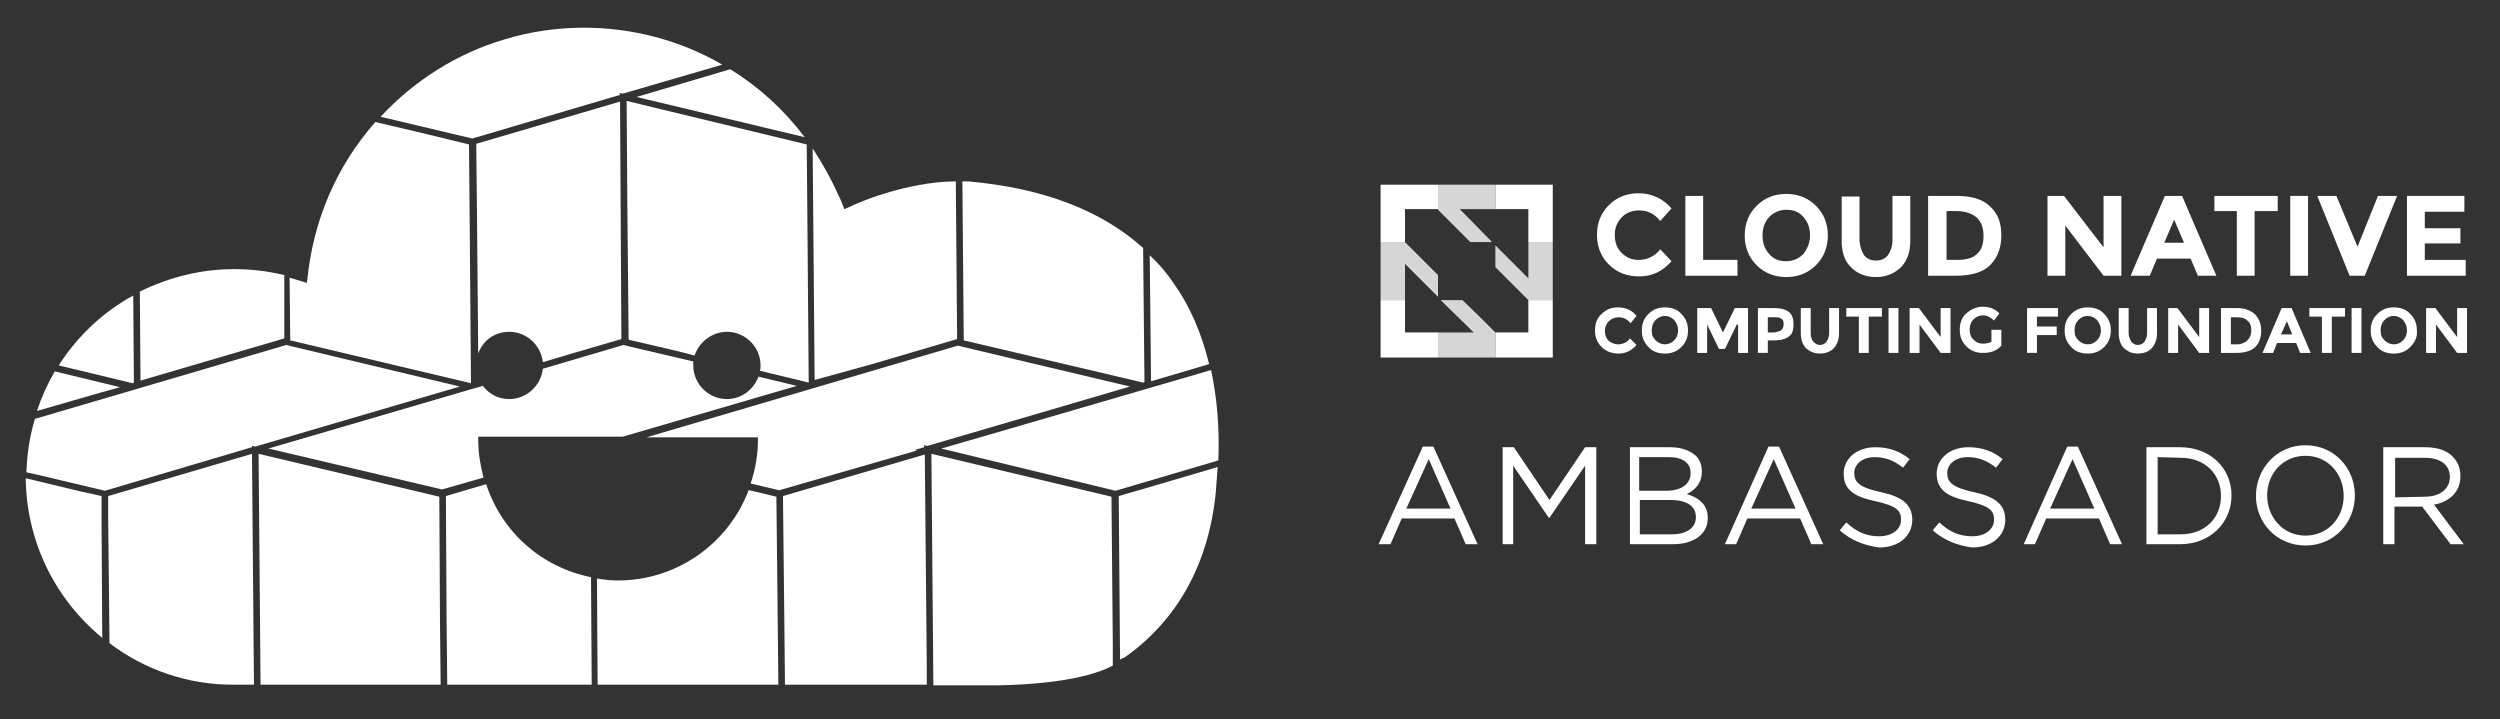 <?xml version="1.0" encoding="utf-8"?>
<!-- Generator: Adobe Illustrator 21.1.0, SVG Export Plug-In . SVG Version: 6.00 Build 0)  -->
<svg version="1.1" id="Layer_1" xmlns="http://www.w3.org/2000/svg" xmlns:xlink="http://www.w3.org/1999/xlink" x="0px" y="0px"
	 viewBox="0 0 379 109" style="enable-background:new 0 0 379 109;" xml:space="preserve">
<rect x="0" y="0" width="379" height="109" fill="#333333" stroke="none"/>
<style type="text/css">
	.st0{fill:#FFFFFF;}
	.st1{opacity:0.8;}
</style>
<g>
	<g>
		<g>
			<path class="st0" d="M215.7,67.7h1.6l6.7,14.8h-1.8l-1.7-3.9h-8l-1.7,3.9H209L215.7,67.7z M219.9,77.1l-3.3-7.5l-3.4,7.5H219.9z"
				/>
			<path class="st0" d="M227.8,67.8h1.7l5.4,8l5.4-8h1.7v14.7h-1.7V70.6l-5.4,7.9h-0.1l-5.4-7.9v11.9h-1.6V67.8z"/>
			<path class="st0" d="M246.9,67.8h6.3c1.7,0,3,0.5,3.9,1.3c0.6,0.6,0.9,1.4,0.9,2.4l0,0c0,1.9-1.2,2.9-2.3,3.4
				c1.7,0.5,3.2,1.5,3.2,3.6l0,0c0,2.5-2.1,4-5.3,4h-6.5V67.8H246.9z M256.3,71.7c0-1.5-1.2-2.4-3.3-2.4h-4.5v5.1h4.4
				C254.9,74.3,256.3,73.4,256.3,71.7L256.3,71.7z M253.2,75.8h-4.6V81h4.9c2.2,0,3.6-1,3.6-2.6l0,0
				C257.1,76.7,255.7,75.8,253.2,75.8z"/>
			<path class="st0" d="M268.1,67.7h1.6l6.7,14.8h-1.8l-1.7-3.9h-8l-1.7,3.9h-1.7L268.1,67.7z M272.2,77.1l-3.3-7.5l-3.4,7.5H272.2z
				"/>
			<path class="st0" d="M278.9,80.4l1-1.2c1.5,1.4,3,2.1,5,2.1s3.3-1.1,3.3-2.5l0,0c0-1.4-0.7-2.1-3.8-2.8c-3.4-0.7-4.9-1.8-4.9-4.2
				l0,0c0-2.3,2-4,4.8-4c2.1,0,3.7,0.6,5.2,1.8l-1,1.3c-1.4-1.1-2.7-1.6-4.3-1.6c-1.9,0-3.1,1.1-3.1,2.4l0,0c0,1.4,0.8,2.2,4,2.9
				c3.3,0.7,4.8,1.9,4.8,4.2l0,0c0,2.5-2.1,4.2-5,4.2C282.6,82.7,280.6,81.9,278.9,80.4z"/>
			<path class="st0" d="M293,80.4l1-1.2c1.5,1.4,3,2.1,5,2.1s3.3-1.1,3.3-2.5l0,0c0-1.4-0.7-2.1-3.8-2.8c-3.4-0.7-4.9-1.8-4.9-4.2
				l0,0c0-2.3,2-4,4.8-4c2.1,0,3.7,0.6,5.2,1.8l-1,1.3c-1.4-1.1-2.7-1.6-4.3-1.6c-1.9,0-3.1,1.1-3.1,2.4l0,0c0,1.4,0.8,2.2,4,2.9
				c3.3,0.7,4.8,1.9,4.8,4.2l0,0c0,2.5-2.1,4.2-5,4.2C296.7,82.7,294.7,81.9,293,80.4z"/>
			<path class="st0" d="M313.4,67.7h1.6l6.7,14.8h-1.8l-1.7-3.9h-8l-1.7,3.9h-1.7L313.4,67.7z M317.5,77.1l-3.3-7.5l-3.4,7.5H317.5z
				"/>
			<path class="st0" d="M325.4,67.8h5.1c4.6,0,7.8,3.2,7.8,7.3l0,0c0,4.1-3.2,7.4-7.8,7.4h-5.1V67.8z M327.1,69.3V81h3.5
				c3.7,0,6.1-2.5,6.1-5.8l0,0c0-3.3-2.4-5.8-6.1-5.8L327.1,69.3L327.1,69.3z"/>
			<path class="st0" d="M342,75.2L342,75.2c0-4.1,3.1-7.7,7.5-7.7s7.5,3.5,7.5,7.6l0,0c0,4.1-3.1,7.6-7.5,7.6S342,79.2,342,75.2z
				 M355.3,75.2L355.3,75.2c0-3.4-2.4-6.1-5.8-6.1s-5.8,2.7-5.8,6l0,0c0,3.3,2.4,6.1,5.8,6.1S355.3,78.5,355.3,75.2z"/>
			<path class="st0" d="M361.4,67.8h6.3c1.8,0,3.3,0.5,4.2,1.5c0.7,0.7,1.1,1.7,1.1,2.9l0,0c0,2.4-1.7,3.9-4,4.3l4.5,6h-2l-4.3-5.7
				H363v5.7h-1.7V67.8H361.4z M367.6,75.3c2.2,0,3.8-1.1,3.8-3l0,0c0-1.8-1.4-2.9-3.8-2.9h-4.5v6L367.6,75.3L367.6,75.3z"/>
		</g>
		<g>
			<g id="XMLID_1262_">
				<g>
					<path id="XMLID_3121_" class="st0" d="M248.4,39.4c1.3,0,2.4-0.5,3.3-1.6l1.7,1.8c-1.4,1.6-3,2.3-4.9,2.3s-3.4-0.6-4.6-1.8
						c-1.2-1.2-1.8-2.7-1.8-4.5s0.6-3.3,1.8-4.5c1.2-1.2,2.7-1.8,4.5-1.8c2,0,3.7,0.8,5,2.3l-1.7,1.9c-0.9-1.1-1.9-1.6-3.2-1.6
						c-1,0-1.9,0.3-2.6,1s-1.1,1.6-1.1,2.7s0.3,2,1,2.7C246.6,39.1,247.4,39.4,248.4,39.4z"/>
					<path id="XMLID_3119_" class="st0" d="M255.5,41.8V29.7h2.7v9.7h5.2v2.4C263.4,41.8,255.5,41.8,255.5,41.8z"/>
					<path id="XMLID_3116_" class="st0" d="M275.3,40.2c-1.2,1.2-2.7,1.8-4.5,1.8s-3.3-0.6-4.5-1.8c-1.2-1.2-1.8-2.7-1.8-4.5
						s0.6-3.3,1.8-4.5c1.2-1.2,2.7-1.8,4.5-1.8s3.3,0.6,4.5,1.8c1.2,1.2,1.8,2.7,1.8,4.5C277.1,37.5,276.5,39,275.3,40.2z
						 M274.4,35.7c0-1.1-0.3-2-1-2.8s-1.5-1.1-2.6-1.1c-1,0-1.9,0.4-2.6,1.1c-0.7,0.8-1,1.7-1,2.8c0,1.1,0.3,2,1,2.8
						s1.5,1.1,2.6,1.1c1,0,1.9-0.4,2.6-1.1C274,37.7,274.4,36.8,274.4,35.7z"/>
					<path id="XMLID_3114_" class="st0" d="M282.6,38.7c0.5,0.6,1.1,0.8,1.8,0.8c0.8,0,1.4-0.3,1.8-0.8c0.4-0.6,0.7-1.3,0.7-2.3
						v-6.7h2.7v6.8c0,1.8-0.5,3.1-1.5,4.1c-1,0.9-2.2,1.4-3.7,1.4s-2.8-0.5-3.7-1.4c-1-0.9-1.5-2.3-1.5-4v-6.8h2.7v6.7
						C282,37.4,282.2,38.1,282.6,38.7z"/>
					<path id="XMLID_3111_" class="st0" d="M301.7,31.3c1.2,1.1,1.7,2.5,1.7,4.4s-0.6,3.4-1.7,4.5s-2.9,1.6-5.2,1.6h-4.2V29.7h4.3
						C298.9,29.7,300.6,30.2,301.7,31.3z M299.7,38.5c0.7-0.6,1-1.5,1-2.7s-0.3-2.1-1-2.8c-0.7-0.6-1.7-1-3.1-1h-1.5v7.4h1.7
						C298.1,39.4,299.1,39.1,299.7,38.5z"/>
					<path id="XMLID_3109_" class="st0" d="M318.9,29.7h2.7v12.1h-2.7l-5.8-7.6v7.6h-2.7V29.7h2.5l6,7.8V29.7z"/>
					<path id="XMLID_3106_" class="st0" d="M333.2,41.8l-1.1-2.6H327l-1.1,2.6H323l5.2-12.1h2.6l5.2,12.1H333.2z M329.6,33.3
						l-1.5,3.5h3L329.6,33.3z"/>
					<path id="XMLID_3104_" class="st0" d="M341.8,32v9.8h-2.7V32h-3.4v-2.3h9.6V32H341.8z"/>
					<path id="XMLID_3102_" class="st0" d="M347.2,29.7h2.7v12.1h-2.7V29.7z"/>
					<path id="XMLID_3100_" class="st0" d="M357.4,37.4l3.1-7.7h2.9l-4.9,12.1h-2.3l-4.9-12.1h2.9L357.4,37.4z"/>
					<path id="XMLID_3098_" class="st0" d="M373.6,29.7v2.4h-6v2.5h5.4v2.3h-5.4v2.5h6.2v2.4h-8.9V29.7H373.6z"/>
					<path id="XMLID_3096_" class="st0" d="M245.3,52.2c0.7,0,1.4-0.3,1.8-0.9l1,1c-0.8,0.9-1.7,1.3-2.7,1.3s-1.9-0.3-2.6-1
						s-1-1.5-1-2.5s0.3-1.9,1-2.5c0.7-0.7,1.5-1,2.5-1c1.1,0,2.1,0.4,2.8,1.3l-0.9,1.1c-0.5-0.6-1.1-0.9-1.8-0.9
						c-0.6,0-1.1,0.2-1.5,0.6s-0.6,0.9-0.6,1.5s0.2,1.1,0.6,1.5C244.3,52,244.8,52.2,245.3,52.2z"/>
					<path id="XMLID_3093_" class="st0" d="M254.9,52.6c-0.7,0.7-1.5,1-2.5,1s-1.9-0.3-2.5-1c-0.7-0.7-1-1.5-1-2.5s0.3-1.8,1-2.5
						s1.5-1,2.5-1s1.9,0.3,2.5,1c0.7,0.7,1,1.5,1,2.5S255.6,51.9,254.9,52.6z M254.4,50.1c0-0.6-0.2-1.1-0.6-1.6
						c-0.4-0.4-0.9-0.6-1.4-0.6s-1,0.2-1.4,0.6s-0.6,0.9-0.6,1.6s0.2,1.1,0.6,1.5s0.9,0.6,1.4,0.6s1-0.2,1.4-0.6
						C254.2,51.2,254.4,50.7,254.4,50.1z"/>
					<path id="XMLID_3091_" class="st0" d="M263.3,49.2l-1.8,3.7h-0.9l-1.8-3.7v4.3h-1.5v-6.8h2.1l1.8,3.7l1.8-3.7h2v6.8h-1.5v-4.3
						H263.3z"/>
					<path id="XMLID_3088_" class="st0" d="M271.2,47.3c0.5,0.4,0.7,1,0.7,1.9c0,0.8-0.2,1.5-0.7,1.8c-0.5,0.4-1.2,0.6-2.2,0.6h-1
						v1.9h-1.5v-6.8h2.4C269.9,46.7,270.7,46.9,271.2,47.3z M270.1,50c0.2-0.2,0.3-0.5,0.3-0.9s-0.1-0.7-0.4-0.8
						c-0.2-0.2-0.6-0.2-1.1-0.2H268v2.3h1C269.5,50.3,269.9,50.2,270.1,50z"/>
					<path id="XMLID_3086_" class="st0" d="M274.9,51.8c0.3,0.3,0.6,0.5,1,0.5s0.8-0.2,1-0.5s0.4-0.7,0.4-1.3v-3.8h1.5v3.8
						c0,1-0.3,1.7-0.8,2.3c-0.5,0.5-1.2,0.8-2.1,0.8s-1.5-0.3-2.1-0.8c-0.5-0.5-0.8-1.3-0.8-2.3v-3.8h1.5v3.8
						C274.5,51,274.6,51.4,274.9,51.8z"/>
					<path id="XMLID_3084_" class="st0" d="M283.3,48v5.5h-1.5V48h-1.9v-1.3h5.4V48H283.3z"/>
					<path id="XMLID_3082_" class="st0" d="M286.3,46.7h1.5v6.8h-1.5V46.7z"/>
					<path id="XMLID_3080_" class="st0" d="M294.2,46.7h1.5v6.8h-1.5l-3.2-4.3v4.3h-1.5v-6.8h1.4l3.3,4.4L294.2,46.7L294.2,46.7z"/>
					<path id="XMLID_3078_" class="st0" d="M301.9,50h1.5v2.4c-0.7,0.8-1.6,1.1-2.8,1.1c-1,0-1.8-0.3-2.5-1s-1-1.5-1-2.5
						s0.3-1.9,1-2.5s1.5-1,2.5-1s1.8,0.3,2.5,1l-0.8,1.1c-0.3-0.3-0.6-0.4-0.8-0.6c-0.3-0.1-0.5-0.2-0.8-0.2c-0.6,0-1.1,0.2-1.5,0.6
						s-0.6,0.9-0.6,1.6c0,0.6,0.2,1.2,0.6,1.5c0.4,0.4,0.8,0.6,1.4,0.6c0.5,0,1-0.1,1.3-0.3L301.9,50L301.9,50z"/>
					<path id="XMLID_3076_" class="st0" d="M312,46.7V48h-3.2v1.5h3v1.3h-3v2.7h-1.5v-6.8H312z"/>
					<path id="XMLID_3073_" class="st0" d="M319,52.6c-0.7,0.7-1.5,1-2.5,1s-1.9-0.3-2.5-1c-0.7-0.7-1-1.5-1-2.5s0.3-1.8,1-2.5
						s1.5-1,2.5-1s1.9,0.3,2.5,1c0.7,0.7,1,1.5,1,2.5S319.7,51.9,319,52.6z M318.5,50.1c0-0.6-0.2-1.1-0.6-1.6
						c-0.4-0.4-0.9-0.6-1.4-0.6c-0.6,0-1,0.2-1.4,0.6s-0.6,0.9-0.6,1.6s0.2,1.1,0.6,1.5s0.9,0.6,1.4,0.6c0.6,0,1-0.2,1.4-0.6
						S318.5,50.7,318.5,50.1z"/>
					<path id="XMLID_3071_" class="st0" d="M323.1,51.8c0.3,0.3,0.6,0.5,1,0.5s0.8-0.2,1-0.5s0.4-0.7,0.4-1.3v-3.8h1.5v3.8
						c0,1-0.3,1.7-0.8,2.3c-0.5,0.5-1.2,0.8-2.1,0.8s-1.5-0.3-2.1-0.8c-0.5-0.5-0.8-1.3-0.8-2.3v-3.8h1.5v3.8
						C322.7,51,322.9,51.4,323.1,51.8z"/>
					<path id="XMLID_3069_" class="st0" d="M333.4,46.7h1.5v6.8h-1.5l-3.2-4.3v4.3h-1.5v-6.8h1.4l3.3,4.4L333.4,46.7L333.4,46.7z"/>
					<path id="XMLID_3066_" class="st0" d="M341.8,47.6c0.6,0.6,1,1.4,1,2.5s-0.3,1.9-0.9,2.5s-1.6,0.9-2.9,0.9h-2.3v-6.8h2.4
						C340.2,46.7,341.1,47,341.8,47.6z M340.7,51.6c0.4-0.4,0.6-0.9,0.6-1.5c0-0.7-0.2-1.2-0.6-1.5c-0.4-0.4-0.9-0.5-1.7-0.5h-0.8
						v4.1h1C339.7,52.2,340.3,52,340.7,51.6z"/>
					<path id="XMLID_3063_" class="st0" d="M348.7,53.5l-0.6-1.5h-2.9l-0.6,1.5H343l2.9-6.8h1.5l2.9,6.8H348.7z M346.7,48.7l-0.9,2
						h1.7L346.7,48.7z"/>
					<path id="XMLID_3061_" class="st0" d="M353.5,48v5.5H352V48h-1.9v-1.3h5.4V48H353.5z"/>
					<path id="XMLID_3059_" class="st0" d="M356.5,46.7h1.5v6.8h-1.5V46.7z"/>
					<path id="XMLID_3056_" class="st0" d="M365.4,52.6c-0.7,0.7-1.5,1-2.5,1s-1.9-0.3-2.5-1c-0.7-0.7-1-1.5-1-2.5s0.3-1.8,1-2.5
						s1.5-1,2.5-1s1.9,0.3,2.5,1c0.7,0.7,1,1.5,1,2.5C366.5,51.1,366.1,51.9,365.4,52.6z M364.9,50.1c0-0.6-0.2-1.1-0.6-1.6
						c-0.4-0.4-0.9-0.6-1.4-0.6c-0.6,0-1,0.2-1.4,0.6s-0.6,0.9-0.6,1.6s0.2,1.1,0.6,1.5s0.9,0.6,1.4,0.6c0.6,0,1-0.2,1.4-0.6
						C364.7,51.2,364.9,50.7,364.9,50.1z"/>
					<path id="XMLID_3054_" class="st0" d="M372.5,46.7h1.5v6.8h-1.5l-3.2-4.3v4.3h-1.5v-6.8h1.4l3.3,4.4L372.5,46.7L372.5,46.7z"/>
				</g>
			</g>
			<g id="XMLID_1257_">
				<polygon id="XMLID_1261_" class="st0" points="213,45.5 209.3,45.5 209.3,54.2 218,54.2 218,50.4 213,50.4 				"/>
				<polygon id="XMLID_1260_" class="st0" points="231.7,45.5 231.7,50.4 226.7,50.4 226.7,50.4 226.7,54.2 235.4,54.2 235.4,45.5 
									"/>
				<polygon id="XMLID_1259_" class="st0" points="209.3,36.7 213,36.7 213,36.7 213,31.8 213,31.7 218,31.7 218,31.8 218,28 
					209.3,28 				"/>
				<polygon id="XMLID_1258_" class="st0" points="226.7,28 226.7,31.7 231.7,31.7 231.7,36.7 235.4,36.7 235.4,28 				"/>
			</g>
			<g id="XMLID_1252_" class="st1">
				<polygon id="XMLID_1256_" class="st0" points="226.2,36.7 221.3,31.7 226.7,31.7 226.7,28 218,28 218,31.8 222.9,36.7 				"/>
				<polygon id="XMLID_1255_" class="st0" points="221.7,45.5 218.4,45.5 222.6,49.6 223.4,50.4 221.7,50.4 218,50.4 218,54.2 
					226.7,54.2 226.7,50.4 224.2,47.9 				"/>
				<polygon id="XMLID_1254_" class="st0" points="231.7,36.7 231.7,40.5 231.7,42.2 230.8,41.3 226.7,37.2 226.7,40.5 229.2,43 
					231.7,45.5 235.4,45.5 235.4,36.7 				"/>
				<polygon id="XMLID_1253_" class="st0" points="218,41.7 213,36.7 209.3,36.7 209.3,45.5 213,45.5 213,40 218,45 				"/>
			</g>
		</g>
	</g>
	<g>
		<path class="st0" d="M8.3,56.3c-1.1,1.9-2,3.9-2.7,6l9.7-2.8l2.9-0.8L8.3,56.3z"/>
		<path class="st0" d="M20.3,58l-0.1-13.2c-4.6,2.5-8.5,6.2-11.3,10.6l5,1.2l6.2,1.5L20.3,58z"/>
		<path class="st0" d="M8.9,55.4l5,1.2L8.9,55.4z"/>
		<path class="st0" d="M43.1,51.3v-4.6v-5c-2.5-0.6-5-0.9-7.6-0.9c-5,0-9.8,1.2-14.3,3.4l0.1,13.5L43.1,51.3z"/>
		<polygon class="st0" points="21.2,44.3 21.2,44.3 21.3,57.7 21.3,57.7 		"/>
		<path class="st0" d="M71.2,33.2l-0.1-11.3L63.3,20l-6.4-1.5c-5.9,6.7-9.4,14.9-10.3,23.8l-0.1,0.6l-0.6-0.2
			c-0.6-0.2-1.3-0.4-2-0.6l0.1,9.5l27.4,6.5L71.2,33.2z"/>
		<path class="st0" d="M77.2,50.3c2.6,0,4.8,2,5.1,4.6l3.7-1.1l8.2-2.4l-0.2-36l-21.8,6.4l0.1,9.4l0.2,22.4
			C73.2,51.6,75,50.3,77.2,50.3z"/>
		<polygon class="st0" points="72.4,53.5 72.4,53.5 72.2,31.2 		"/>
		<path class="st0" d="M93.9,14.1l0.5,0.1l15.1-4.4c-6.4-3.7-13.6-5.6-21-5.6c-4.1,0-8.2,0.6-12.1,1.8c-7.1,2.1-13.6,6.2-18.7,11.7
			L71.6,21l22-6.5l0.4-0.1L93.9,14.1z"/>
		<path class="st0" d="M95,15.3l0.1,15.2l0.2,21l7.3,1.7l2.7,0.7c0.7-2.1,2.7-3.6,4.9-3.6c2.8,0,5.1,2.3,5.1,5.1
			c0,0.3,0,0.5-0.1,0.8l1.6,0.4l5.8,1.4l-0.2-24.8l-0.1-11.3L95,15.3z"/>
		<polygon class="st0" points="95,15.3 95,15.3 95.1,30.5 		"/>
		<path class="st0" d="M132.2,55.2l12.9-3.8l-0.2-23.9c-5.7,0-12.5,2.1-16.4,4l-0.5,0.2l-0.2-0.5c-0.2-0.5-0.4-1.1-0.7-1.6
			c-1.1-2.5-2.4-4.8-3.9-7.1l0.3,35.1L132.2,55.2z"/>
		<polygon class="st0" points="123.6,57.7 123.6,57.7 123.3,22.6 123.3,22.6 		"/>
		<path class="st0" d="M110.7,10.5l-14.2,4.2l25.5,6.1C118.8,16.6,115.1,13.2,110.7,10.5z"/>
		<polygon class="st0" points="110.7,10.5 96.4,14.6 96.4,14.6 		"/>
		<path class="st0" d="M12.2,74.5l-8.3-2C4,81.9,8.2,90.7,15.5,96.7l-0.1-17.1v-4.4L12.2,74.5z"/>
		<path class="st0" d="M35.3,103.8h3.2l-0.3-35l-21.8,6.4v3.1l0.2,19.2C22,101.6,28.5,103.8,35.3,103.8z"/>
		<path class="st0" d="M16.6,97.5l-0.2-19.2L16.6,97.5z"/>
		<path class="st0" d="M37.5,68l0.7-0.2v-0.2l0.5,0.1l31-9.1l-25.5-6.1l0,0l-0.8-0.2L5.3,63.5c-0.8,2.6-1.2,5.3-1.3,8.1L5.8,72
			l10.1,2.4L37.5,68z"/>
		<path class="st0" d="M44.1,52.5l-0.8-0.2L44.1,52.5z"/>
		<path class="st0" d="M4,71.5L5.8,72L4,71.5z"/>
		<polygon class="st0" points="39.2,68.8 39.5,103.8 66.8,103.8 66.7,94 66.6,75.3 		"/>
		<polygon class="st0" points="39.2,68.8 39.5,103.8 39.5,103.8 		"/>
		<path class="st0" d="M67.7,93.6l0.1,10.2h21.9l-0.1-16.3c-7.5-1.5-13.5-6.8-15.9-14.1l-6.1,1.8L67.7,93.6z"/>
		<polygon class="st0" points="67.8,103.8 67.8,103.8 67.7,93.6 		"/>
		<path class="st0" d="M94.5,52.3l-12.2,3.6c-0.3,2.6-2.5,4.6-5.1,4.6c-1.6,0-3-0.7-4-2l0,0L40.7,68L67,74.2l6.3-1.8
			c-0.5-1.9-0.8-3.8-0.8-5.7v-0.5h21.9l26.4-7.7l-5.8-1.4c-0.8,2-2.6,3.4-4.8,3.4c-2.8,0-5.1-2.3-5.1-5.1c0-0.2,0-0.4,0-0.6
			l-9.8-2.3l0,0L94.5,52.3z"/>
		<polygon class="st0" points="95.3,52.5 95.3,52.5 94.5,52.3 		"/>
		<polygon class="st0" points="73.2,58.6 72,58.9 71.6,59 71.6,59 40.6,68.1 40.7,68.1 		"/>
		<path class="st0" d="M71.6,59l0.4-0.1L71.6,59z"/>
		<path class="st0" d="M113.5,74.3c-3.1,8.2-11,13.7-19.8,13.7c-1,0-2.1-0.1-3.2-0.3l0.1,16.1H118l-0.1-9.8l-0.2-18.7L113.5,74.3z"
			/>
		<polygon class="st0" points="90.5,87.7 90.7,103.8 90.7,103.8 		"/>
		<path class="st0" d="M118.7,75.2l0.2,18.4l0.1,10.2h21.5l0,0V101l-0.3-32.1L118.7,75.2z"/>
		<polygon class="st0" points="119,103.8 119,103.8 118.9,93.6 		"/>
		<path class="st0" d="M139,68.3l-0.3-0.1l1.4-0.4v-0.3l0.5,0.1l30.7-9l-15.6-3.7l-10.5-2.5L98,66.3h16.9v0.5c0,2.2-0.4,4.4-1.1,6.5
			l4.2,1h0.2L139,68.3z"/>
		<path class="st0" d="M113.8,73.3l4.2,1L113.8,73.3z"/>
		<path class="st0" d="M146.1,51.6l27.2,6.4l0.2-0.1l-0.1-10l-0.1-10.3c-6.3-5.7-15.2-9.1-26.5-10.1c-0.3,0-0.6,0-0.9,0l0.2,23.6
			l0,0L146.1,51.6z"/>
		<path class="st0" d="M183.3,55.2c-1.1-4.6-2.9-8.8-5.4-12.3c-1-1.5-2.2-2.9-3.6-4.2l0.2,19.1L183.3,55.2z"/>
		<polygon class="st0" points="174.3,38.7 174.3,38.7 174.5,57.7 174.5,57.7 		"/>
		<path class="st0" d="M149.2,70.7l-8-1.9l0.2,23.3l0.1,11.8c0.4,0,0.8,0,1.3,0c0.8,0,1.7,0,2.7,0h0.8c1.8,0,3.4,0,4.9,0
			c10.6-0.2,15.4-1.9,17.3-2.9c0.1,0,0.1-0.1,0.2-0.1v-3.4l-0.1-10.8l-0.1-11.4L149.2,70.7z"/>
		<polygon class="st0" points="141.5,103.8 141.5,103.8 141.4,92 		"/>
		<path class="st0" d="M170.3,99.7v0.1c5.8-4,12.6-11.5,14-25c0.1-1.3,0.2-2.6,0.3-4l-9.5,2.8l-5.5,1.6l0.2,24.8L170.3,99.7z"/>
		<path class="st0" d="M169.1,74.4l15.6-4.6c0.2-4.9-0.2-9.5-1.1-13.7l-30.2,8.8L142.7,68L169.1,74.4z"/>
		<path class="st0" d="M142.7,68.1l10.6-3.1L142.7,68.1z"/>
	</g>
</g>
</svg>
